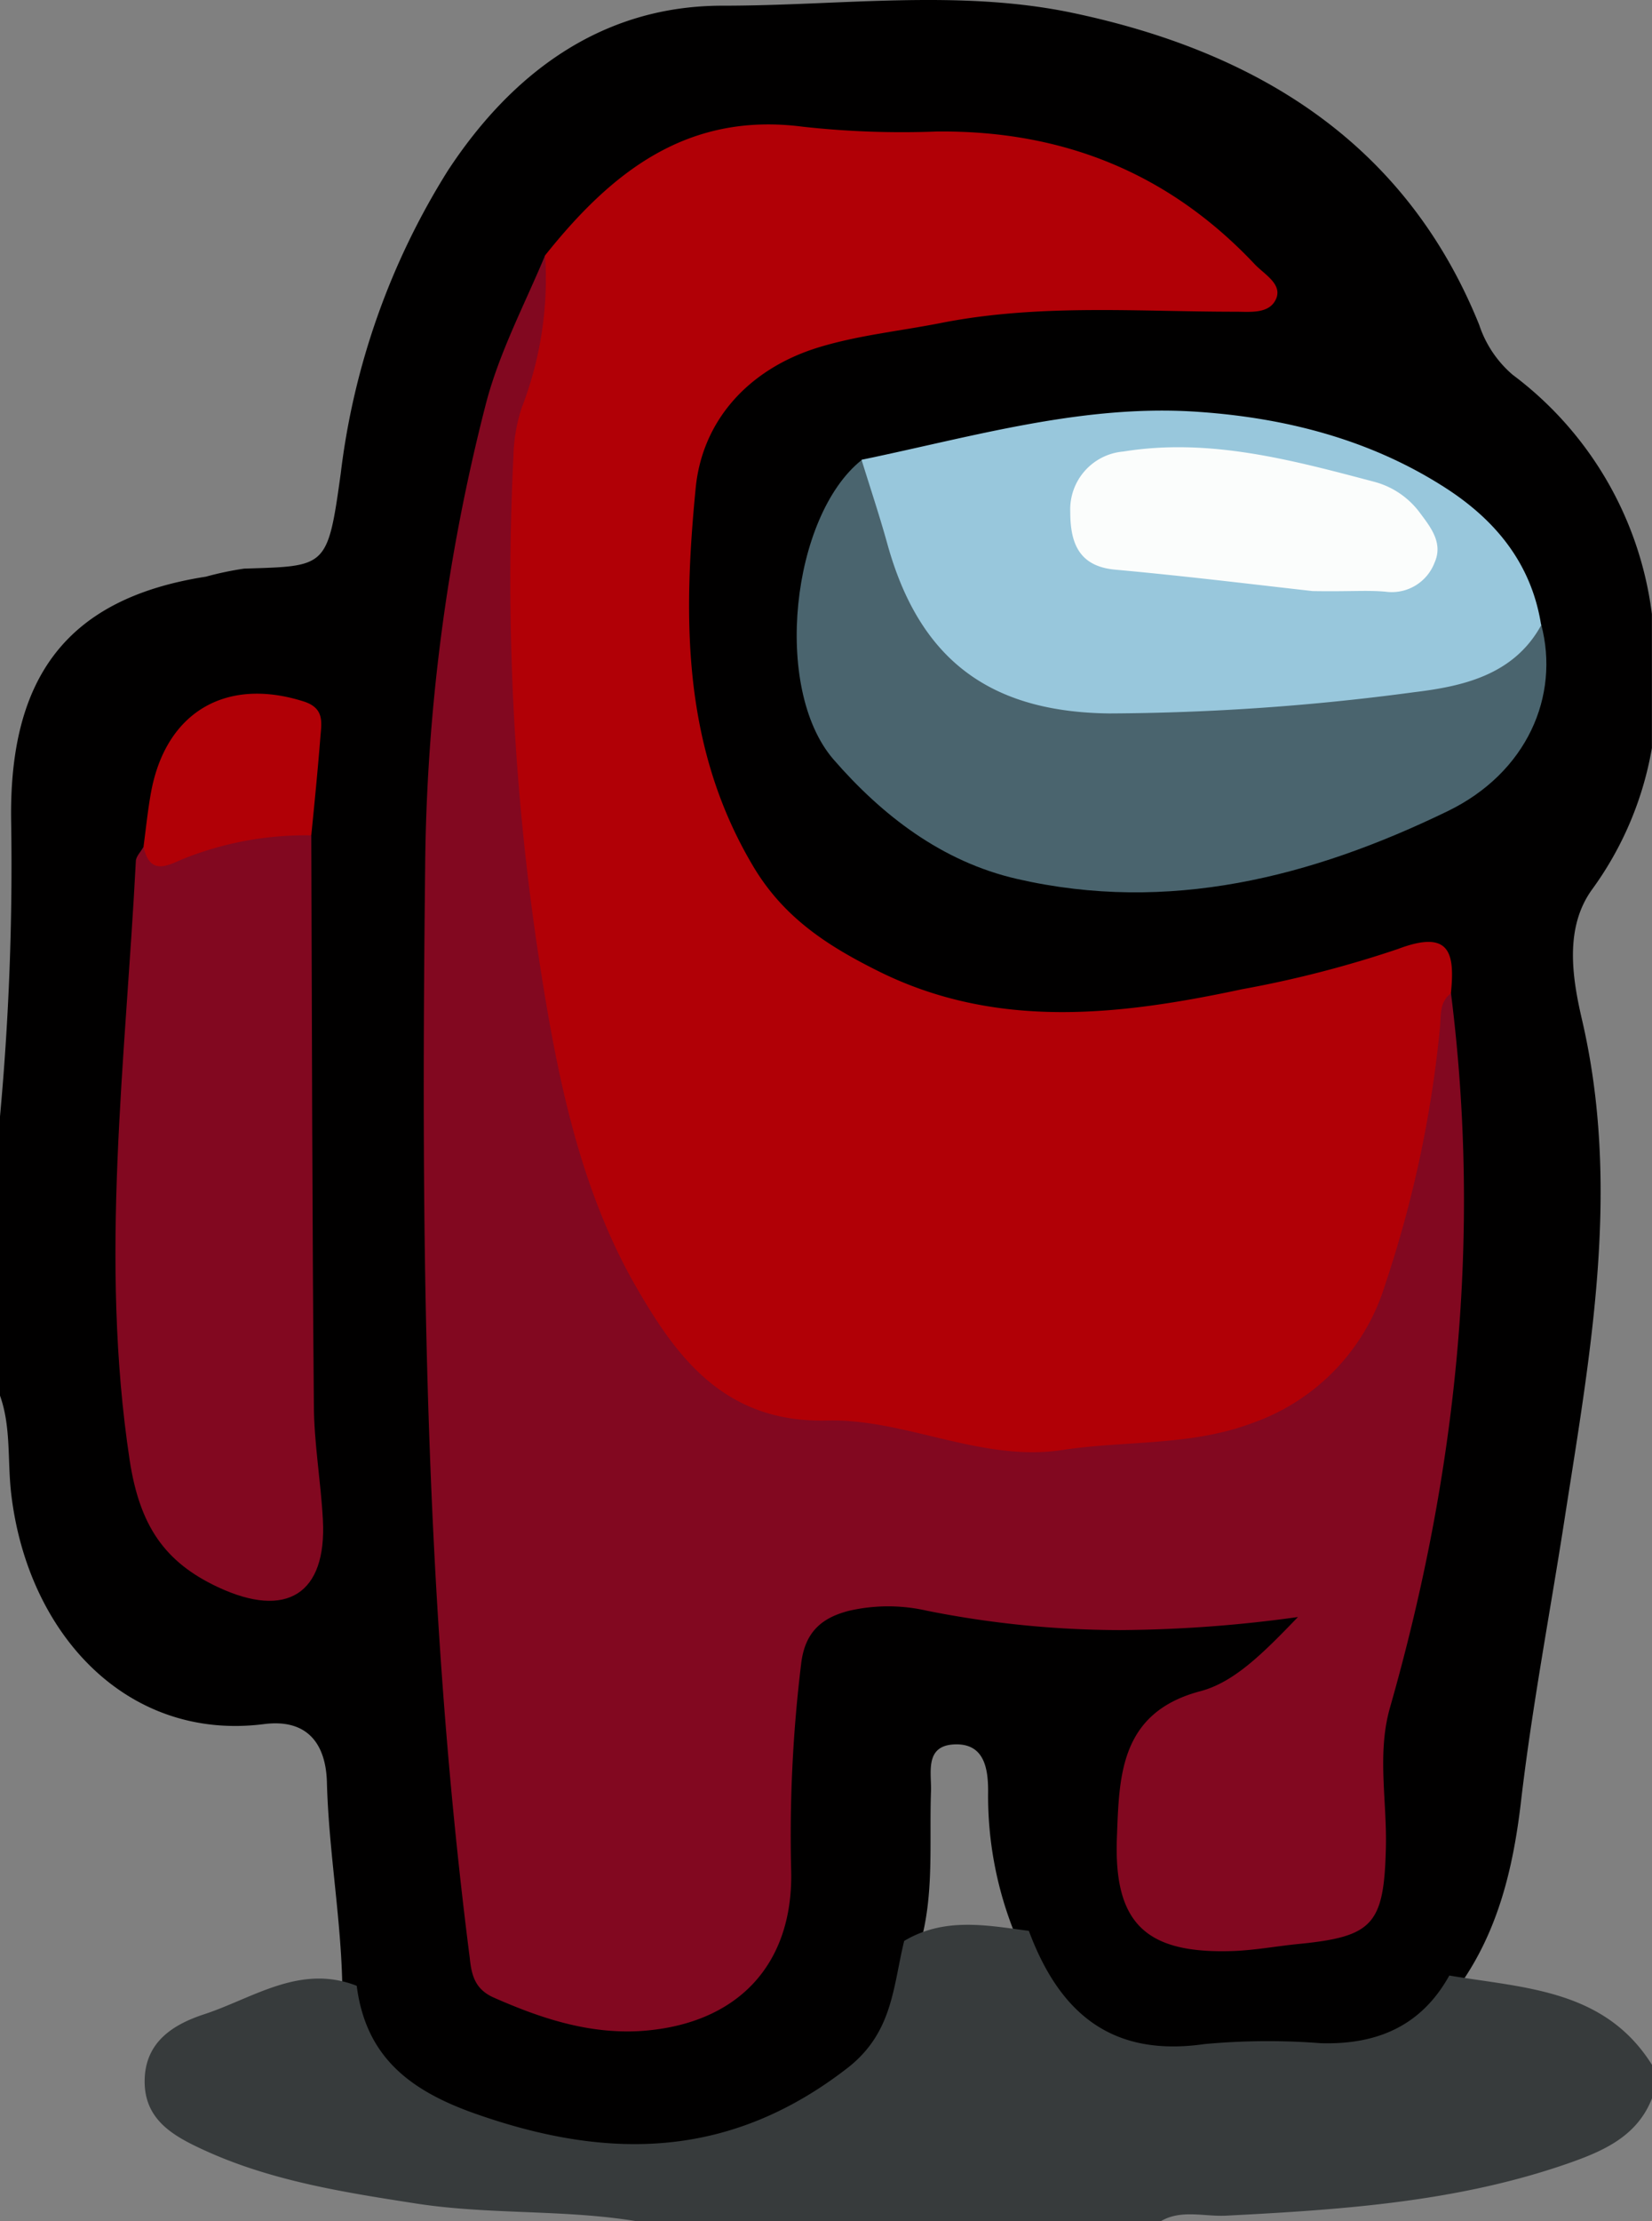 <svg id="Layer_1" data-name="Layer 1" xmlns="http://www.w3.org/2000/svg" viewBox="0 0 148.01 198.94"><rect x="0" y="0" width="148.01" height="198.94" fill="#808080" stroke="none"/><defs><style>.cls-1{fill:#010000;}.cls-2{fill:#373b3c;}.cls-2,.cls-3,.cls-4,.cls-5,.cls-6,.cls-7{fill-rule:evenodd;}.cls-3{fill:#b10006;}.cls-4{fill:#820820;}.cls-5{fill:#4a646e;}.cls-6{fill:#98c7dc;}.cls-7{fill:#fbfdfc;}</style></defs><title>Red</title><g id="_7rZVjN" data-name=" 7rZVjN"><path class="cls-1" d="M0,125V100A245.88,245.88,0,0,0,1,73.65c-.23-13,5-20.06,17.45-22a28.46,28.46,0,0,1,3.42-.72c7.38-.24,7.48,0,8.66-8.54a65.71,65.71,0,0,1,9.61-27.13C45.72,6.76,53.72.51,64.72.51,75.2.52,85.89-1,96.13,1.16c16.29,3.43,29.76,11.48,36.4,27.94a10,10,0,0,0,3,4.47A31.69,31.69,0,0,1,148,55V67a30.19,30.19,0,0,1-5.34,12.64c-2.49,3.41-1.81,7.85-.94,11.61,3.51,15,.81,29.71-1.49,44.47-1.33,8.64-3,17.27-4,26-.69,5.65-2,11.11-5.32,15.9-2.94,4.94-7.35,6.9-12.94,6.8-3.45-.06-7,0-10.45,0-10.08,0-12.64-1.72-16.5-11a32.92,32.92,0,0,1-2.49-13c0-2.08-.37-4.31-3.05-4.18s-2,2.6-2.07,4.25c-.16,4.59.31,9.22-1,13.74a23.26,23.26,0,0,1-20.57,19c-8.71,1-16.91-.93-24.62-4.68-4.1-2-6-6-6.55-10.57-.1-6.13-1.22-12.19-1.38-18.33-.09-3.51-1.79-5.72-5.63-5.23-12.22,1.56-21.19-8-22.66-20.66C.66,130.79,1,127.79,0,125Z" transform="translate(0 0)"/><path class="cls-2" d="M92.18,172.94c2.73,7.33,7.38,11.34,15.73,10.14a61.33,61.33,0,0,1,10.41-.08c5,.15,9-1.5,11.53-6.06,6.72,1.13,13.92,1.23,18.16,8v3c-1.27,3.25-4.07,4.59-7.07,5.67-10.07,3.6-20.58,4.3-31.13,4.84-1.93.09-4-.57-5.8.49H57c-6.53-1.07-13.15-.56-19.72-1.58s-13.16-2.05-19.25-4.9c-2.6-1.21-5.11-2.67-5.07-6.11s2.52-5,5.24-5.91c4.45-1.44,8.65-4.58,13.76-2.58.82,6.38,4.77,9.4,10.67,11.47,12,4.22,22.89,4,33.38-4.17,4-3.17,4-7.25,5-11.32C84.62,171.69,88.41,172.44,92.18,172.94Z" transform="translate(0 0)"/><path class="cls-3" d="M48.84,22.87C54.75,15.46,61.53,10,71.93,11.35a80.85,80.85,0,0,0,11.95.43c11.25-.13,20.79,3.67,28.52,11.87.85.91,2.53,1.79,1.92,3.14s-2.31,1.13-3.61,1.13c-8.8,0-17.62-.72-26.36,1-3.75.74-7.6,1.12-11.22,2.26-6,1.91-10.2,6.41-10.8,12.53C61.2,55.3,61.1,66.86,67.47,77.57c2.76,4.66,6.74,7.17,11.16,9.38,10.61,5.31,21.66,4,32.66,1.65A98.88,98.88,0,0,0,125.24,85c4.7-1.78,5.12.36,4.75,4-.35,6.93-.87,13.78-2.65,20.59-3.71,14.2-9.77,18.89-24.1,21.13-12.33,1.93-23.9-1.09-35.58-3.2-6.71-1.22-10.27-7.74-12.84-13.65-4.78-11-7.09-22.7-8.64-34.7C44.87,69,45.11,58.91,44.44,48.8,43.82,39.69,47.3,31.5,48.84,22.87Z" transform="translate(0 0)"/><path class="cls-4" d="M48.84,22.87A32,32,0,0,1,46.75,36.5,14.92,14.92,0,0,0,46,40.89a224.67,224.67,0,0,0,2.32,45.18c1.55,10.05,3.58,20.4,8.73,29.29,3.55,6.13,7.84,12.11,17.06,11.87,7-.18,13.81,3.75,21.08,2.64,5.69-.87,11.51-.32,17.11-2.45A19,19,0,0,0,124.12,115,103.8,103.8,0,0,0,129,92.16c.13-1.2-.08-2.37,1-3.2,2.74,21.74.53,43-5.47,64-1.16,4.08-.27,8.29-.36,12.43-.16,7-1.13,8.07-7.89,8.73-1.93.19-3.93.57-5.93.63-7.67.23-10.59-2.45-10.28-10.22.21-5.43.24-11.15,7.49-13.06,3-.8,5.54-3.32,8.73-6.64A119.57,119.57,0,0,1,100.35,146a88.76,88.76,0,0,1-17.28-1.73,15.61,15.61,0,0,0-7,0c-2.39.61-3.95,1.85-4.29,4.74a126.87,126.87,0,0,0-.9,18.38c.27,8.62-4.86,14-13.63,14.53-4.63.24-8.85-1.17-13-3-1.64-.72-2-1.93-2.16-3.54-4.15-32.4-4.37-64.94-4-97.54a172.2,172.2,0,0,1,5.44-41.66C44.73,31.56,47,27.28,48.84,22.87Z" transform="translate(0 0)"/><path class="cls-4" d="M27.89,74.83c.06,17,.08,33.91.23,50.91,0,3.47.63,6.94.81,10.41.34,6.6-3.24,8.89-9.41,6-4.78-2.24-7-5.5-7.9-11.35-2.73-18-.37-35.78.55-53.65,0-.44.45-.86.68-1.29,2.5.15,4.77-.77,7.12-1.39C22.62,73.75,25.34,73,27.89,74.83Z" transform="translate(0 0)"/><path class="cls-5" d="M138.08,55.92c1.7,6.42-1.28,13.29-8.37,16.73-12.16,5.9-25,9.2-38.6,6.07C84.36,77.17,79,73,74.66,68c-5.47-6.37-3.74-21.79,2.53-26.79,2.21,1.12,2.52,3.4,3.13,5.4,3.6,12.19,8.77,16.07,21.6,16,8.46,0,16.83-1.19,25.21-2.19C131.22,59.88,134.42,57.35,138.08,55.92Z" transform="translate(0 0)"/><path class="cls-6" d="M138.08,56c-2.46,4.49-7.09,5.48-11.4,6a211,211,0,0,1-27.28,1.9c-10.7-.12-17-4.79-19.88-15.12-.72-2.6-1.55-5.07-2.33-7.6,10-2.07,20-5.05,30.33-4.28,7.58.54,15,2.41,21.58,6.54C133.69,46.29,137.18,50.22,138.08,56Z" transform="translate(0 0)"/><path class="cls-3" d="M27.89,74.82a29.37,29.37,0,0,0-11.2,2c-1.3.46-3.23,1.91-3.83-1,.22-1.63.38-3.28.68-4.9,1.34-7.18,6.74-10.3,13.68-8.09,1.83.59,1.6,1.83,1.49,3.12C28.47,69,28.17,72,27.89,74.82Z" transform="translate(0 0)"/><path class="cls-7" d="M117.6,52.94c-4.93-.55-11.31-1.34-17.71-1.92-3.3-.31-4-2.49-4-5.17a5.2,5.2,0,0,1,4.77-5.41c7.69-1.24,15.08.76,22.42,2.7a7.46,7.46,0,0,1,4.09,2.73c1,1.34,2.15,2.75,1.36,4.52A4.1,4.1,0,0,1,124.17,53C122.53,52.84,120.85,53,117.6,52.94Z" transform="translate(0 0)"/></g></svg>